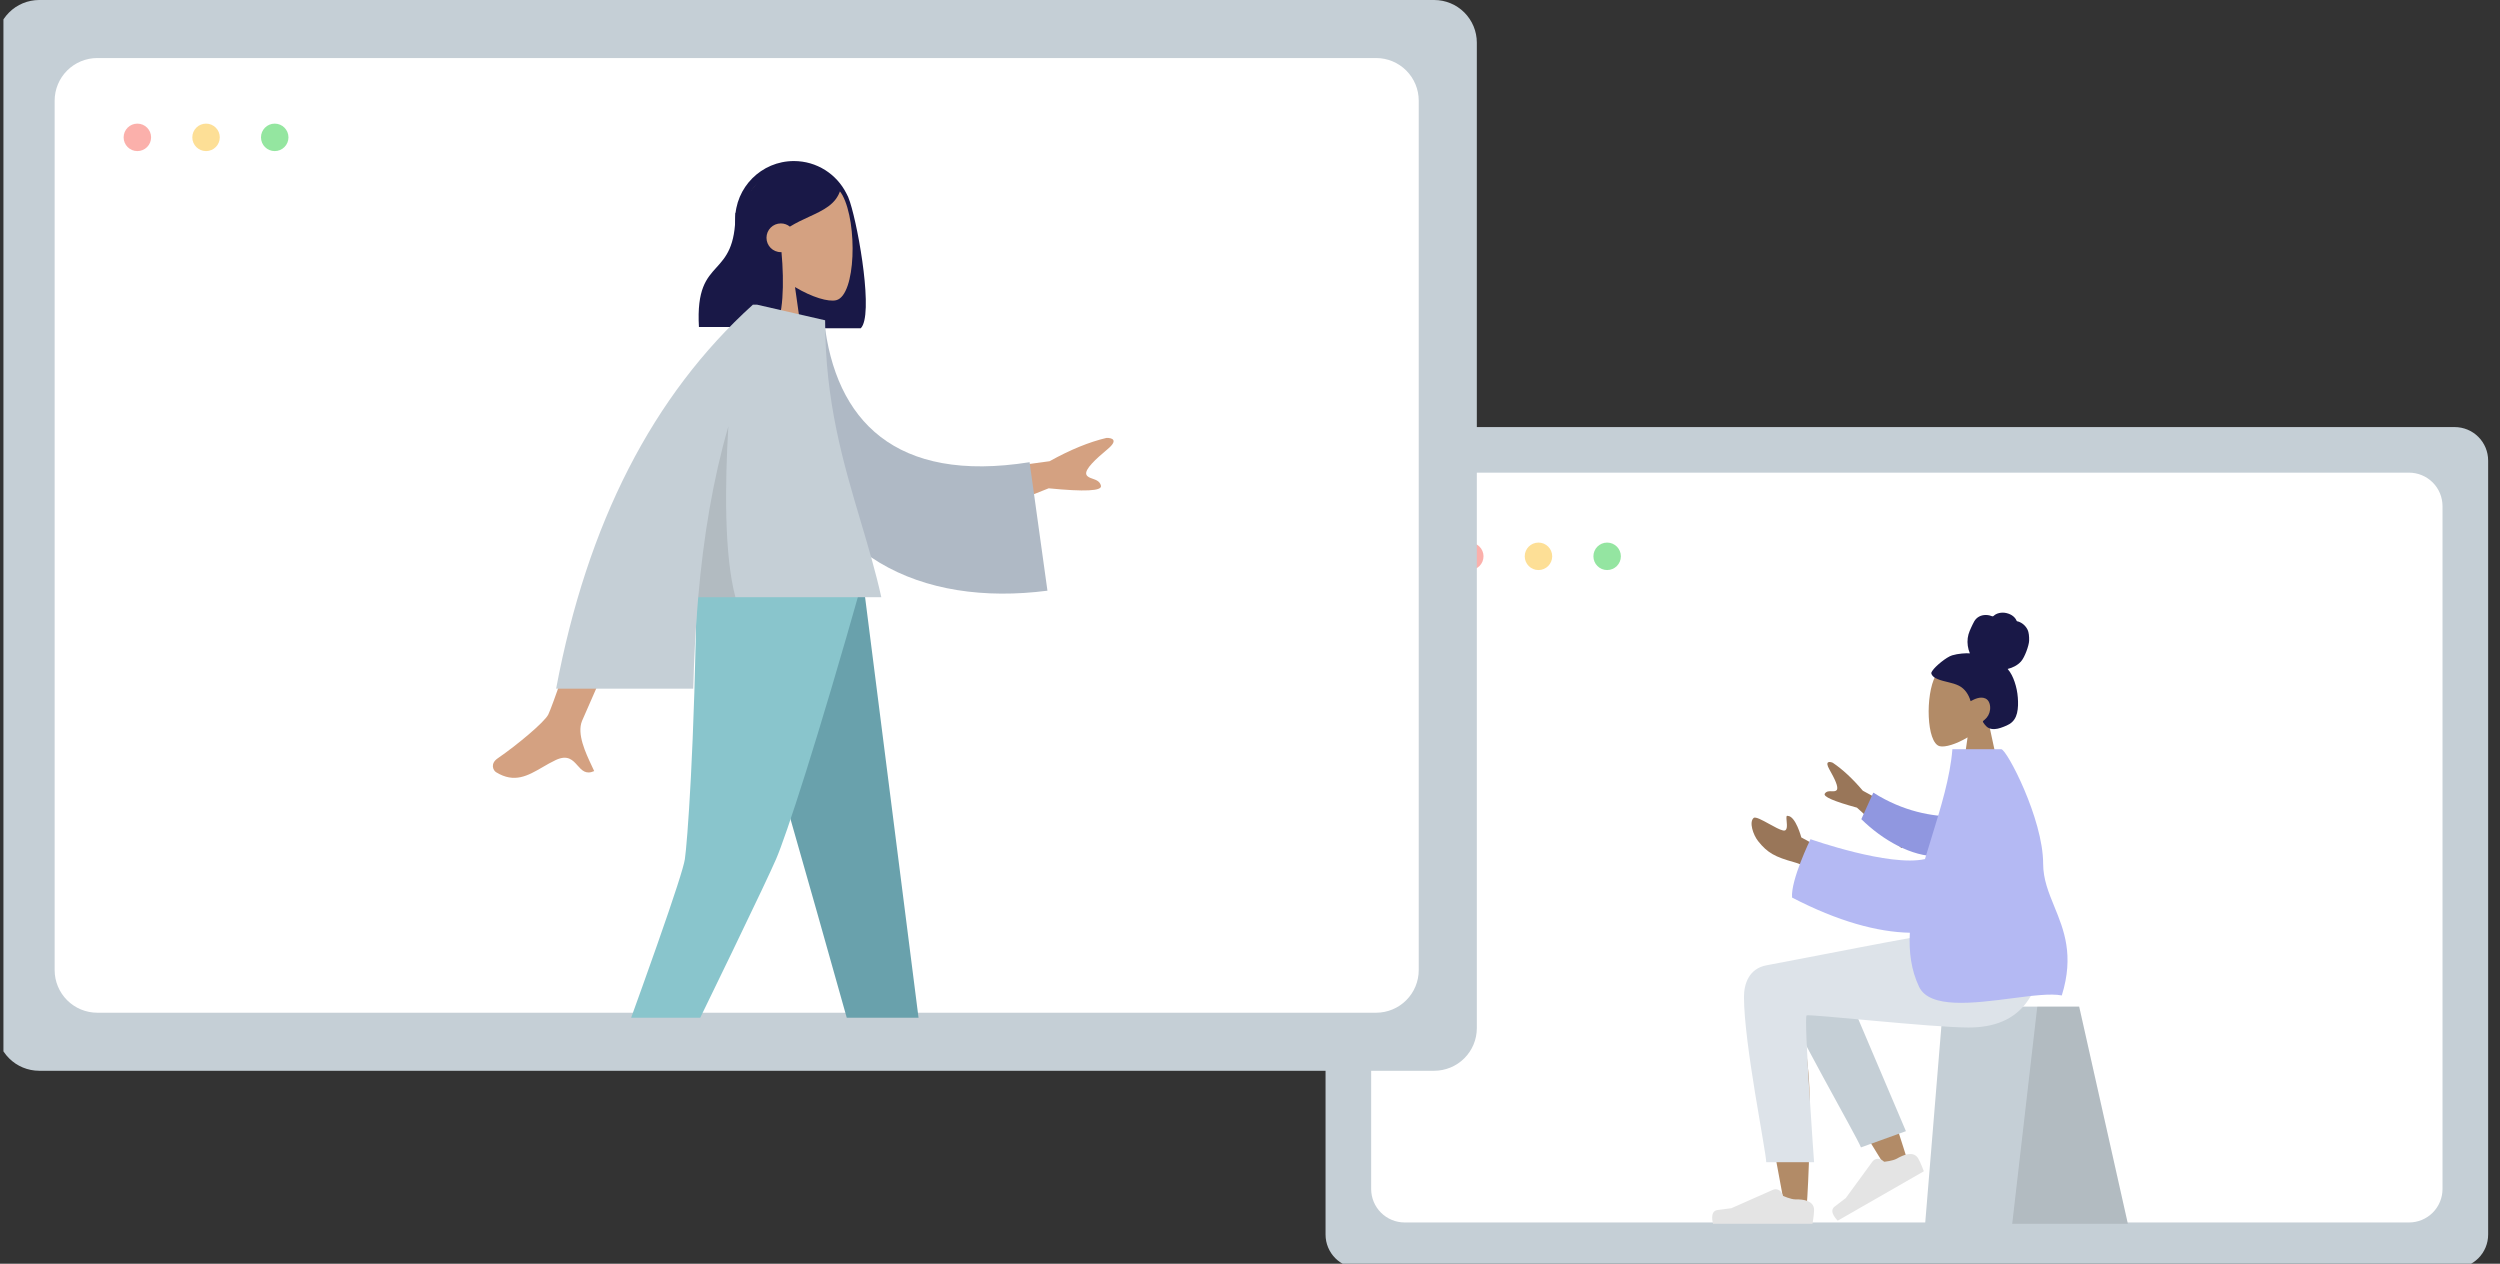 <svg width="364" height="184" viewBox="0 0 364 184" fill="none" xmlns="http://www.w3.org/2000/svg">
<rect x="0" y="0" width="364" height="184" fill="#333333" stroke="none"/>
<g clip-path="url(#clip0_44_650)">
<path d="M357.403 184.629H197.871C196.58 184.627 195.341 184.114 194.428 183.201C193.515 182.288 193.001 181.051 193 179.76V67.05C193.001 65.759 193.515 64.522 194.428 63.609C195.341 62.697 196.58 62.183 197.871 62.182H357.403C358.694 62.183 359.933 62.697 360.846 63.609C361.759 64.522 362.273 65.759 362.274 67.05V179.76C362.273 181.051 361.759 182.288 360.846 183.201C359.933 184.114 358.694 184.627 357.403 184.629Z" fill="#C5CFD6"/>
<path d="M350.761 68.819H204.514C203.222 68.821 201.983 69.335 201.07 70.248C200.156 71.161 199.642 72.399 199.641 73.69V173.121C199.642 174.412 200.156 175.65 201.07 176.563C201.983 177.476 203.222 177.99 204.514 177.991H350.761C352.052 177.989 353.29 177.476 354.203 176.563C355.116 175.649 355.629 174.412 355.63 173.121V73.69C355.629 72.399 355.116 71.161 354.203 70.248C353.29 69.335 352.052 68.821 350.761 68.819Z" fill="white"/>
<g clip-path="url(#clip1_44_650)">
<path fill-rule="evenodd" clip-rule="evenodd" d="M286.476 107.365C284.814 108.361 283.181 108.841 282.414 108.645C280.492 108.153 280.315 101.168 281.803 98.414C283.29 95.66 290.936 94.46 291.322 99.916C291.455 101.809 290.655 103.499 289.472 104.878L291.593 114.697H285.433L286.476 107.365Z" fill="#B28B67"/>
<path fill-rule="evenodd" clip-rule="evenodd" d="M284.236 95.415C285.078 95.159 286.3 95.073 286.814 95.132C286.521 94.436 286.405 93.66 286.5 92.906C286.592 92.172 286.922 91.547 287.227 90.893C287.368 90.591 287.527 90.291 287.765 90.061C288.007 89.825 288.313 89.67 288.635 89.596C288.963 89.52 289.307 89.527 289.637 89.596C289.782 89.626 289.913 89.692 290.056 89.729C290.202 89.767 290.273 89.676 290.38 89.584C290.636 89.364 291.011 89.255 291.335 89.216C291.698 89.172 292.075 89.227 292.422 89.346C292.759 89.461 293.083 89.649 293.327 89.922C293.435 90.043 293.534 90.182 293.598 90.335C293.624 90.397 293.629 90.435 293.692 90.458C293.75 90.479 293.818 90.48 293.878 90.5C294.46 90.695 294.957 91.142 295.228 91.715C295.386 92.049 295.461 92.638 295.44 93.298C295.42 93.957 294.82 95.679 294.259 96.307C293.758 96.868 293.022 97.237 292.312 97.399C292.783 97.935 293.097 98.604 293.329 99.284C293.581 100.023 293.737 100.791 293.795 101.573C293.85 102.316 293.855 103.102 293.679 103.83C293.515 104.51 293.164 105.068 292.578 105.422C292.31 105.584 292.021 105.706 291.731 105.818C291.445 105.927 291.158 106.034 290.858 106.096C290.29 106.212 289.637 106.192 289.2 105.743C289.042 105.582 288.869 105.378 288.754 105.181C288.713 105.11 288.688 105.063 288.738 104.994C288.798 104.911 288.895 104.847 288.972 104.782C289.413 104.411 289.686 103.916 289.755 103.327C289.824 102.73 289.663 101.959 289.078 101.698C288.357 101.377 287.562 101.746 286.921 102.09C286.648 101.135 286.089 100.274 285.211 99.836C284.241 99.351 283.127 99.294 282.129 98.878C281.869 98.77 281.605 98.647 281.413 98.426C281.333 98.334 281.239 98.214 281.208 98.092C281.166 97.931 281.27 97.797 281.35 97.672C281.777 97.009 283.394 95.669 284.236 95.415Z" fill="#191847"/>
<path fill-rule="evenodd" clip-rule="evenodd" d="M302.728 146.566H282.899L280.301 178.181H309.817L302.728 146.566Z" fill="#C5CFD6"/>
<path fill-rule="evenodd" clip-rule="evenodd" d="M302.728 146.566H296.629L292.979 178.181H309.817L302.728 146.566Z" fill="black" fill-opacity="0.1"/>
<path fill-rule="evenodd" clip-rule="evenodd" d="M272.004 152.83C274.232 157.524 277.714 168.919 277.714 168.919L274.758 170.26C274.758 170.26 267.258 158.282 262.674 150.094C262.888 151.937 263.105 154.013 263.307 156.194C263.785 161.362 263.307 172.528 263.05 175.753C262.889 177.78 260.116 177.355 259.857 175.748C259.813 175.475 259.635 174.52 259.368 173.093C258.061 166.099 254.64 147.795 254.634 143.313C254.631 141.509 258.178 139.889 260.292 141.15C261.744 139.611 264.493 138.724 266.072 141.266C267.075 142.883 269.46 147.471 272.004 152.83Z" fill="#B28B67"/>
<path fill-rule="evenodd" clip-rule="evenodd" d="M277.503 164.7L267.357 140.827C264.927 136.943 258.112 141.617 258.941 143.869C260.823 148.983 270.393 165.539 270.954 167.062L277.503 164.7Z" fill="#C5CFD6"/>
<path fill-rule="evenodd" clip-rule="evenodd" d="M276.184 168.694C277.198 168.112 278.519 167.602 279.21 168.545C279.244 168.592 279.274 168.637 279.299 168.68C279.646 169.277 280.112 170.538 280.112 170.538C279.414 170.938 267.575 177.728 267.575 177.728C267.575 177.728 266.153 176.403 267.132 175.671C268.11 174.94 268.747 174.437 268.747 174.437L272.625 169.129C272.956 168.676 273.598 168.585 274.046 168.927L274.338 169.15C274.338 169.15 275.575 169.043 276.184 168.694Z" fill="#E4E4E4"/>
<path fill-rule="evenodd" clip-rule="evenodd" d="M261.455 174.633C262.621 174.602 263.996 174.845 264.12 176.005C264.127 176.064 264.13 176.118 264.13 176.169C264.13 176.858 263.899 178.181 263.899 178.181C263.093 178.181 249.422 178.181 249.422 178.181C249.422 178.181 248.858 176.328 250.074 176.18C251.289 176.033 252.093 175.914 252.093 175.914L258.127 173.242C258.64 173.014 259.24 173.254 259.456 173.773L259.596 174.112C259.596 174.112 260.722 174.633 261.425 174.633C261.435 174.633 261.445 174.633 261.455 174.633Z" fill="#E4E4E4"/>
<path fill-rule="evenodd" clip-rule="evenodd" d="M253.922 145.147C253.922 151.921 257.16 167.721 257.162 169.212L264.13 169.217C264.13 169.217 262.6 148.07 263.045 147.842C263.49 147.615 281.281 149.607 286.617 149.607C294.312 149.607 297.495 144.787 297.753 135.858H282.51C279.407 136.188 263.219 139.432 257.207 140.547C254.633 141.024 253.922 143.281 253.922 145.147Z" fill="#DDE3E9"/>
<path fill-rule="evenodd" clip-rule="evenodd" d="M271.228 115.128L280.137 119.975L276.847 123.482L270.373 117.595C266.963 116.661 265.404 115.978 265.695 115.546C265.94 115.182 266.336 115.194 266.701 115.206C266.985 115.215 267.25 115.223 267.411 115.052C267.777 114.662 267.078 113.298 266.36 112.031C265.641 110.764 266.409 110.874 266.849 111.056C268.287 112.023 269.746 113.38 271.228 115.128ZM262.271 121.929L266.184 124.064L265.961 127.965C265.961 127.965 263.426 126.148 261.246 125.544C258.466 124.774 257.341 124.186 255.982 122.467C255.255 121.546 254.638 119.697 255.33 119.095C255.596 118.864 256.585 119.409 257.594 119.966C258.363 120.391 259.143 120.822 259.624 120.92C260.272 121.053 260.196 120.219 260.135 119.553C260.092 119.075 260.056 118.683 260.301 118.796C261.447 118.816 262.271 121.929 262.271 121.929Z" fill="#997659"/>
<path fill-rule="evenodd" clip-rule="evenodd" d="M284.475 118.895C281.354 118.862 277.193 118.207 272.753 115.408L271.01 119.27C274.072 122.29 278.379 124.77 282.144 124.665C285.111 124.582 286.628 121.017 284.475 118.895Z" fill="#9097E0"/>
<path fill-rule="evenodd" clip-rule="evenodd" d="M292.892 145.358C295.858 144.974 298.584 144.621 300.199 144.936C302.012 139.09 300.507 135.408 299.117 132.01C298.28 129.962 297.485 128.016 297.483 125.761C297.478 119.195 292.17 109.088 291.389 109.088H291.165H284.976H284.268C283.949 113.151 282.59 117.551 281.223 121.978C280.903 123.012 280.584 124.048 280.276 125.081C275.101 126.248 263.608 122.186 263.608 122.186C263.608 122.186 260.707 128.148 260.926 130.687C267.615 134.158 273.348 135.706 278.072 135.808C277.922 138.592 278.263 141.241 279.409 143.662C280.945 146.905 287.34 146.077 292.892 145.358Z" fill="#B4B9F3"/>
<g opacity="0.5">
<path d="M214 83C215.105 83 216 82.105 216 81C216 79.895 215.105 79 214 79C212.895 79 212 79.895 212 81C212 82.105 212.895 83 214 83Z" fill="#F86158"/>
<path d="M224 83C225.105 83 226 82.105 226 81C226 79.895 225.105 79 224 79C222.895 79 222 79.895 222 81C222 82.105 222.895 83 224 83Z" fill="#FBBF2D"/>
<path d="M234 83C235.105 83 236 82.105 236 81C236 79.895 235.105 79 234 79C232.895 79 232 79.895 232 81C232 82.105 232.895 83 234 83Z" fill="#2ACB43"/>
</g>
</g>
<path d="M208.824 155.904H5.702C4.058 155.902 2.481 155.248 1.319 154.086C0.156 152.924 -0.498 151.349 -0.5 149.705V6.199C-0.498 4.555 0.156 2.98 1.319 1.818C2.481 0.656 4.058 0.002 5.702 0H208.824C210.468 0.002 212.045 0.656 213.207 1.818C214.37 2.98 215.024 4.555 215.026 6.199V149.705C215.024 151.349 214.37 152.924 213.207 154.086C212.045 155.248 210.468 155.902 208.824 155.904Z" fill="#C5CFD6"/>
<path d="M200.368 8.45H14.161C12.516 8.452 10.939 9.106 9.776 10.269C8.613 11.431 7.958 13.008 7.956 14.652V141.251C7.958 142.895 8.613 144.471 9.776 145.633C10.939 146.796 12.516 147.45 14.161 147.452H200.368C202.012 147.45 203.589 146.796 204.751 145.633C205.913 144.47 206.567 142.894 206.568 141.251V14.652C206.567 13.008 205.913 11.432 204.751 10.269C203.589 9.107 202.012 8.452 200.368 8.45Z" fill="white"/>
<g clip-path="url(#clip2_44_650)">
<path fill-rule="evenodd" clip-rule="evenodd" d="M115.59 23.449C110.868 23.449 107.04 27.277 107.04 31.999V39.237C107.04 43.52 110.189 47.068 114.299 47.69C114.301 47.725 114.303 47.761 114.305 47.796H125.325C127.199 45.963 125.081 33.535 123.76 29.416C123.577 28.844 123.399 28.43 123.224 28.145C121.815 25.359 118.926 23.449 115.59 23.449Z" fill="#191847"/>
<path fill-rule="evenodd" clip-rule="evenodd" d="M115.755 41.796C118.216 43.28 120.634 43.998 121.769 43.705C124.615 42.971 124.876 32.552 122.674 28.444C120.472 24.337 109.152 22.546 108.581 30.685C108.383 33.509 109.568 36.03 111.319 38.087L108.18 52.731H117.3L115.755 41.796Z" fill="#D4A181"/>
<path fill-rule="evenodd" clip-rule="evenodd" d="M107.375 30.731C107.639 30.469 107.896 30.216 108.15 29.989L108.137 29.693C108.137 29.693 111 23.829 115.4 23.829C119.797 23.829 121.187 25.875 122.369 27.613L122.372 27.618C121.754 29.741 119.891 30.599 117.784 31.571C116.877 31.989 115.924 32.428 115.007 32.998C114.647 32.705 114.189 32.53 113.69 32.53C112.535 32.53 111.6 33.467 111.6 34.622C111.6 35.777 112.535 36.713 113.69 36.713C113.722 36.713 113.753 36.712 113.785 36.711C114.205 41.228 114.037 46.386 112.784 47.611H101.764C101.448 42.11 102.87 40.541 104.323 38.938C105.69 37.429 107.084 35.89 107.084 31.017C107.182 30.922 107.279 30.826 107.374 30.732L107.375 30.731L107.375 30.731Z" fill="#191847"/>
<path fill-rule="evenodd" clip-rule="evenodd" d="M105.14 84.294L118.917 132.676L128.968 168.336H136.3L125.618 84.294H105.14Z" fill="#69A1AC"/>
<path fill-rule="evenodd" clip-rule="evenodd" d="M101.456 84.294C101.137 109.231 100.051 122.832 99.716 125.097C99.382 127.363 94.323 141.776 84.539 168.336H92.134C104.589 142.856 111.542 128.443 112.992 125.097C114.442 121.752 118.918 108.15 125.66 84.294H101.456Z" fill="#89C5CC"/>
<path fill-rule="evenodd" clip-rule="evenodd" d="M152.823 67.153L137.82 69.201L140.512 75.928L152.686 71.098C157.933 71.616 160.471 71.491 160.298 70.724C160.152 70.076 159.595 69.881 159.081 69.701C158.681 69.561 158.307 69.43 158.176 69.102C157.876 68.354 159.582 66.802 161.263 65.4C162.944 63.997 161.816 63.739 161.107 63.76C158.586 64.351 155.825 65.482 152.823 67.153ZM79.831 104.034C80.945 101.773 90.688 72.676 90.688 72.676L99.009 72.707C99.009 72.707 85.323 103.53 84.737 104.983C83.975 106.872 85.269 109.616 86.146 111.477C86.282 111.764 86.407 112.031 86.514 112.27C85.297 112.815 84.712 112.156 84.096 111.462C83.4 110.678 82.663 109.848 80.929 110.655C80.259 110.967 79.625 111.336 79.006 111.696C76.867 112.94 74.901 114.084 72.228 112.433C71.804 112.171 71.339 111.186 72.462 110.415C75.258 108.497 79.287 105.139 79.831 104.034Z" fill="#D4A181"/>
<path fill-rule="evenodd" clip-rule="evenodd" d="M113.481 46.266L119.996 46.7C121.601 61.227 130.341 70.403 149.909 67.297L152.508 86.005C134.219 88.37 118.18 81.043 114.892 61.203C114.041 56.067 113.369 50.722 113.481 46.266Z" fill="#AFB9C5"/>
<path fill-rule="evenodd" clip-rule="evenodd" d="M80.973 100.266C85.496 76.18 95.043 57.546 109.615 44.364H110.24H110.261L110.267 44.37L120.138 46.633C120.138 58.499 122.776 67.365 125.312 75.89C126.407 79.571 127.483 83.188 128.32 86.956H101.661C101.285 91.272 101.054 95.709 100.934 100.266H80.973Z" fill="#C5CFD6"/>
<path fill-rule="evenodd" clip-rule="evenodd" d="M101.661 86.956C102.426 78.168 103.791 69.878 106.048 62.085C105.553 70.418 105.416 80.757 107.079 86.956H101.661Z" fill="black" fill-opacity="0.1"/>
<g opacity="0.5">
<path d="M20 22C21.105 22 22 21.105 22 20C22 18.895 21.105 18 20 18C18.895 18 18 18.895 18 20C18 21.105 18.895 22 20 22Z" fill="#F86158"/>
<path d="M30 22C31.105 22 32 21.105 32 20C32 18.895 31.105 18 30 18C28.895 18 28 18.895 28 20C28 21.105 28.895 22 30 22Z" fill="#FBBF2D"/>
<path d="M40 22C41.105 22 42 21.105 42 20C42 18.895 41.105 18 40 18C38.895 18 38 18.895 38 20C38 21.105 38.895 22 40 22Z" fill="#29CD41"/>
</g>
</g>
</g>
<defs>
<clipPath id="clip0_44_650">
<rect width="363" height="184" fill="white" transform="translate(0.5)"/>
</clipPath>
<clipPath id="clip1_44_650">
<rect width="156" height="109" fill="white" transform="translate(199.5 69.182)"/>
</clipPath>
<clipPath id="clip2_44_650">
<rect width="199" height="140" fill="white" transform="translate(7.5 8.182)"/>
</clipPath>
</defs>
</svg>
